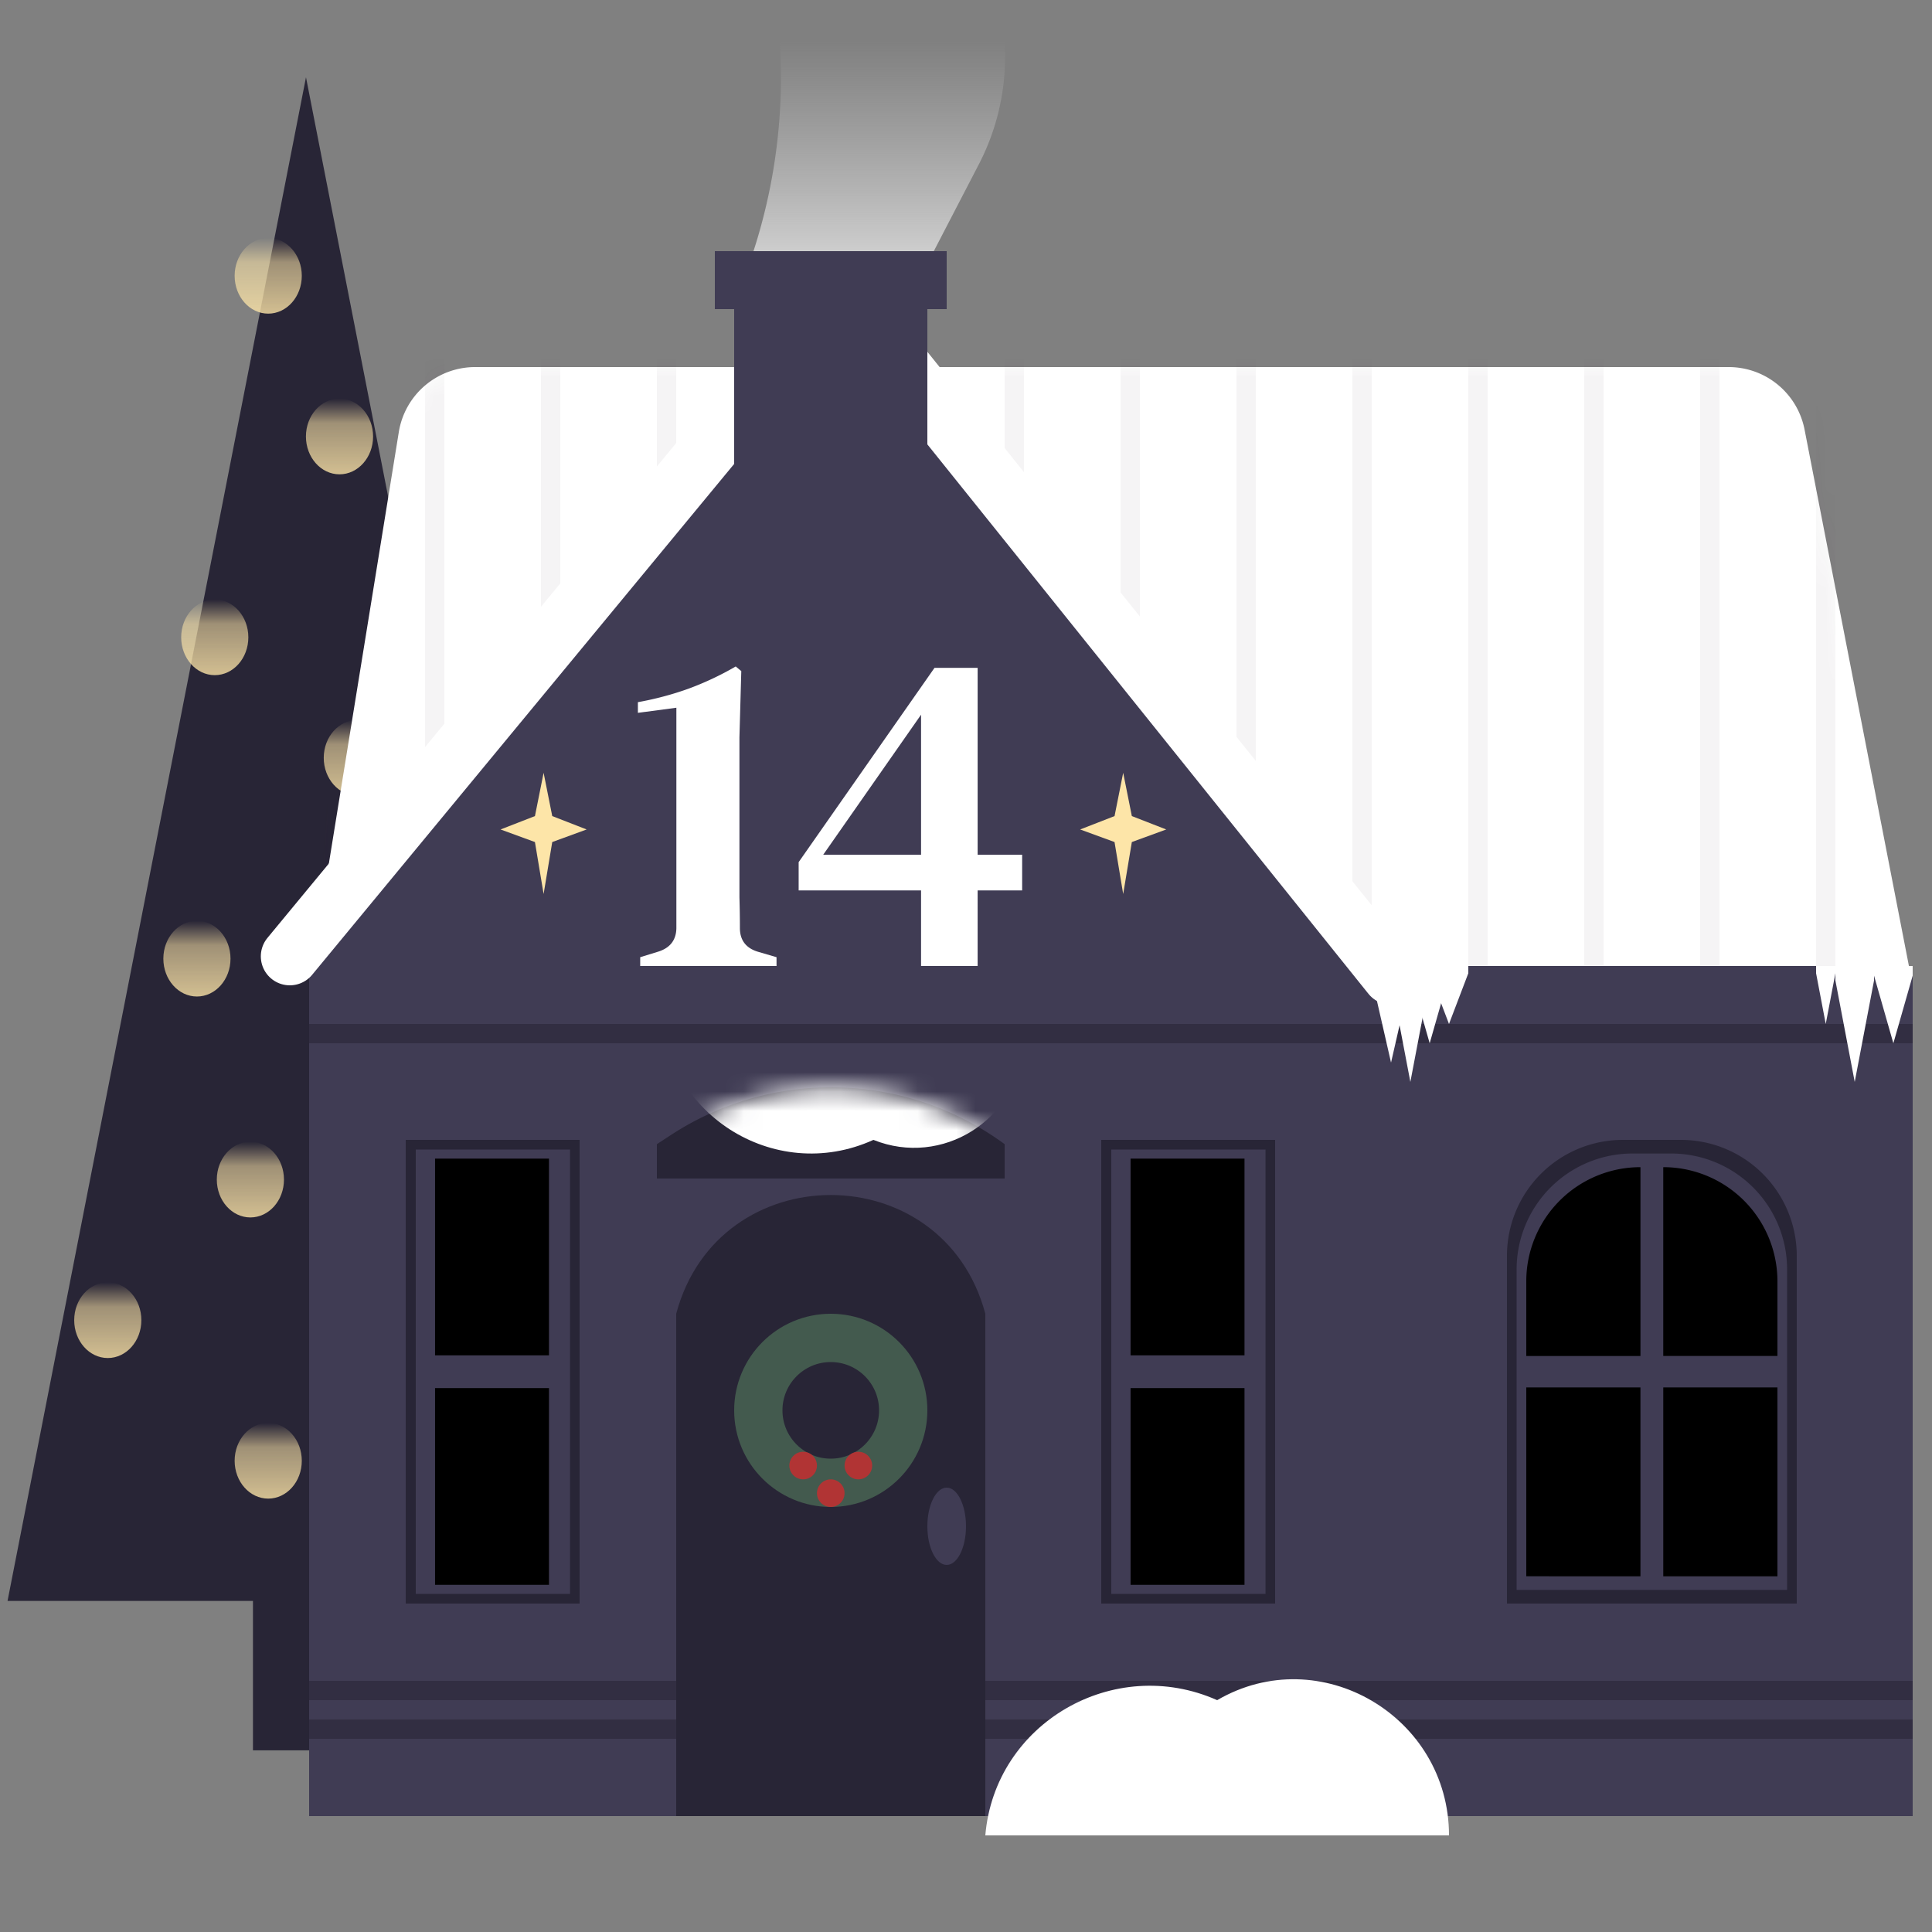 <svg xmlns="http://www.w3.org/2000/svg" xmlns:xlink="http://www.w3.org/1999/xlink" width="100" height="100" fill="none" viewBox="0 0 100 100">
    <rect x="0" y="0" width="100" height="100" fill="#808080" stroke="none"/>
    <defs>
        <path id="14reuse-0" fill="#fff" d="M93.404 22.236A4 4 0 0 0 89.478 19H24.591a4 4 0 0 0-3.948 3.36L16 51h83l-5.596-28.764Z"/>
        <path id="14reuse-1" d="M0-.5h49.655"/>
        <path id="14reuse-2" fill="#282536" d="m34 59.222.729-.476A15.167 15.167 0 0 1 52 59.222V61H34v-1.778Z"/>
    </defs>
    <g clip-path="url(#14clip0_92_1763)">
        <path fill="#282536" d="M18.582 79.773h-5.489v10.825h5.49z"/>
        <path fill="#282536" d="M15.838 4 .39 82.865h30.897L15.838 4Z"/>
        <ellipse cx="10.193" cy="49.62" fill="url(#14paint0_linear_92_1763)" fill-opacity=".8" rx="1.738" ry="1.959" transform="rotate(-180 10.193 49.62)"/>
        <ellipse cx="18.495" cy="39.225" fill="url(#14paint1_linear_92_1763)" fill-opacity=".8" rx="1.738" ry="1.959" transform="rotate(-180 18.495 39.225)"/>
        <ellipse cx="11.116" cy="32.987" fill="url(#14paint2_linear_92_1763)" fill-opacity=".8" rx="1.738" ry="1.959" transform="rotate(-180 11.116 32.987)"/>
        <ellipse cx="17.573" cy="22.592" fill="url(#14paint3_linear_92_1763)" fill-opacity=".8" rx="1.738" ry="1.959" transform="rotate(-180 17.573 22.592)"/>
        <ellipse cx="13.883" cy="14.275" fill="url(#14paint4_linear_92_1763)" fill-opacity=".8" rx="1.738" ry="1.959" transform="rotate(-180 13.883 14.275)"/>
        <ellipse cx="20.34" cy="55.857" fill="url(#14paint5_linear_92_1763)" fill-opacity=".8" rx="1.738" ry="1.959" transform="rotate(-180 20.34 55.857)"/>
        <ellipse cx="12.96" cy="61.055" fill="url(#14paint6_linear_92_1763)" fill-opacity=".8" rx="1.738" ry="1.959" transform="rotate(-180 12.96 61.055)"/>
        <ellipse cx="19.417" cy="72.49" fill="url(#14paint7_linear_92_1763)" fill-opacity=".8" rx="1.738" ry="1.959" transform="rotate(-180 19.417 72.49)"/>
        <ellipse cx="5.581" cy="68.332" fill="url(#14paint8_linear_92_1763)" fill-opacity=".8" rx="1.738" ry="1.959" transform="rotate(-180 5.58 68.332)"/>
        <ellipse cx="13.883" cy="75.609" fill="url(#14paint9_linear_92_1763)" fill-opacity=".8" rx="1.738" ry="1.959" transform="rotate(-180 13.883 75.609)"/>
        <use xlink:href="#14reuse-0"/>
        <mask id="14mask0_92_1763" width="83" height="32" x="16" y="19" maskUnits="userSpaceOnUse" style="mask-type:alpha">
            <use xlink:href="#14reuse-0"/>
        </mask>
        <g stroke="#282536" stroke-opacity=".05" mask="url(#14mask0_92_1763)">
            <use xlink:href="#14reuse-1" transform="matrix(0 -1 -1 0 58 53.655)"/>
            <use xlink:href="#14reuse-1" transform="matrix(0 -1 -1 0 16 54)"/>
            <use xlink:href="#14reuse-1" transform="matrix(0 -1 -1 0 70 54)"/>
            <use xlink:href="#14reuse-1" transform="matrix(0 -1 -1 0 22 54)"/>
            <use xlink:href="#14reuse-1" transform="matrix(0 -1 -1 0 76 54)"/>
            <use xlink:href="#14reuse-1" transform="matrix(0 -1 -1 0 28 54)"/>
            <use xlink:href="#14reuse-1" transform="matrix(0 -1 -1 0 82 54)"/>
            <use xlink:href="#14reuse-1" transform="matrix(0 -1 -1 0 34 54)"/>
            <use xlink:href="#14reuse-1" transform="matrix(0 -1 -1 0 88 54)"/>
            <use xlink:href="#14reuse-1" transform="matrix(0 -1 -1 0 40 54)"/>
            <use xlink:href="#14reuse-1" transform="matrix(0 -1 -1 0 94 54)"/>
            <use xlink:href="#14reuse-1" transform="matrix(0 -1 -1 0 46 54)"/>
            <use xlink:href="#14reuse-1" transform="matrix(0 -1 -1 0 52 54)"/>
            <use xlink:href="#14reuse-1" transform="matrix(0 -1 -1 0 64 54)"/>
        </g>
        <path fill="#403C54" d="M99 50H72l-8.5-10H23l-7 7.26V94h83V50Z"/>
        <path stroke="#282536" stroke-opacity=".6" d="M16 87.5h83M16 53.5h83M16 89.5h83"/>
        <path fill="#403C54" d="M43 14 22.5 40.5H64L43 14Z"/>
        <path stroke="#fff" stroke-linecap="round" stroke-width="3" d="M43.5 15 72 50.5M43.5 15 15 49.5"/>
        <path fill="#fff" d="M33.137 50v-.456l.936-.288c.608-.192.92-.592.936-1.2V36.632l-1.992.264v-.552c.896-.16 1.768-.392 2.616-.696a15.6 15.6 0 0 0 2.448-1.152l.288.24-.096 3.432v8.28c.016.544.024 1.072.024 1.584 0 .624.304 1.032.912 1.224l.984.288V50h-7.056Zm14.537 0v-3.912h-6.336v-1.464l7.032-10.056h2.232v9.672h2.304v1.848h-2.304V50h-2.928Zm-5.064-5.76h5.064v-7.248L42.61 44.24Z"/>
        <path fill="#282536" d="M51 68c-2.185-8.195-13.815-8.195-16 0v26h16V68Z"/>
        <path fill="#403C54" d="M48 15H38v11h10z"/>
        <path fill="url(#14paint10_linear_92_1763)" d="M48.333-5H39a29.193 29.193 0 0 1 0 18h9.333l2.334-4.5a12.089 12.089 0 0 0 .759-9.318l-.176-.54L48.333-5Z"/>
        <path stroke="#403C54" stroke-linecap="square" stroke-width="3" d="M47.5 14.5h-9"/>
        <ellipse fill="#403C54" rx="1" ry="2" transform="matrix(-1 0 0 1 49 79)"/>
        <path fill="#282536" d="M30 59h-9v24h9V59Z"/>
        <path fill="#403C54" d="M29.503 59.5H21.52v23h7.983v-23Z"/>
        <path fill="currentColor" d="M28.415 59.97h-5.897v10.182h5.897zM28.415 71.848h-5.897V82.03h5.897z"/>
        <path fill="#282536" d="M66 59h-9v24h9V59Z"/>
        <path fill="#403C54" d="M65.503 59.5H57.52v23h7.983v-23Z"/>
        <path fill="currentColor" d="M64.415 59.97h-5.897v10.182h5.897zM64.415 71.848h-5.897V82.03h5.897z"/>
        <path fill="#fff" d="M72 50h2v.75L73 56l-1-5.25V50ZM95 50h2v.75L96 56l-1-5.25V50Z"/>
        <path fill="#fff" d="M73 50h2v.5L74 54l-1-3.5V50Z"/>
        <path fill="#fff" d="M74 50h2v.375L75 53l-1-2.625V50ZM94 50h1v.375L94.5 53l-.5-2.625V50ZM97 50h2v.5L98 54l-1-3.5V50ZM71 50h2v.625L72 55l-1-4.375V50Z"/>
        <path fill="#282536" d="M78 65a6 6 0 0 1 6-6h3a6 6 0 0 1 6 6v18H78V65Z"/>
        <path fill="#403C54" d="M78.5 65.706a6 6 0 0 1 6-6h2a6 6 0 0 1 6 6v16.588h-14V65.706Z"/>
        <path fill="currentColor" d="M79 66.32a5.91 5.91 0 0 1 5.91-5.908v9.774H79V66.32ZM86.09 60.412A5.91 5.91 0 0 1 92 66.32v3.865h-5.91v-9.774ZM86.091 71.814H92v9.774h-5.909zM79 71.814h5.909v9.774H79z"/>
        <circle cx="43" cy="73" r="3.75" stroke="#435A4E" stroke-width="2.5"/>
        <circle cx="43" cy="77.286" r=".714" fill="#B13434"/>
        <circle cx="44.429" cy="75.857" r=".714" fill="#B13434"/>
        <circle cx="41.571" cy="75.857" r=".714" fill="#B13434"/>
        <path fill="#FDE5A8" d="m58.136 40 .448 2.24 1.78.693-1.78.651-.448 2.689-.448-2.689-1.779-.651 1.78-.693.447-2.24ZM28.137 40l.447 2.24 1.78.693-1.78.651-.447 2.689-.449-2.689-1.779-.651 1.78-.693.448-2.24Z"/>
        <path fill="#fff" d="M51 95c.489-5.82 6.665-9.376 12-7 5.32-3.103 12 .842 12 7H51Z"/>
        <use xlink:href="#14reuse-2"/>
        <mask id="14mask1_92_1763" width="18" height="5" x="34" y="56" maskUnits="userSpaceOnUse" style="mask-type:alpha">
            <use xlink:href="#14reuse-2"/>
        </mask>
        <g mask="url(#14mask1_92_1763)">
            <path fill="#fff" d="M52.932 54.147c-.254 3.824-4.169 6.283-7.724 4.853-5.151 2.342-11-1.424-11-7.083V50h19l-.276 4.147Z"/>
        </g>
    </g>
    <defs>
        <linearGradient id="14paint0_linear_92_1763" x1="10.193" x2="10.193" y1="47.661" y2="51.579" gradientUnits="userSpaceOnUse">
            <stop stop-color="#FDE5A8"/>
            <stop offset=".677" stop-color="#FDE5A8" stop-opacity=".7"/>
            <stop offset="1" stop-color="#FDE5A8" stop-opacity="0"/>
        </linearGradient>
        <linearGradient id="14paint1_linear_92_1763" x1="18.495" x2="18.495" y1="37.265" y2="41.184" gradientUnits="userSpaceOnUse">
            <stop stop-color="#FDE5A8"/>
            <stop offset=".677" stop-color="#FDE5A8" stop-opacity=".7"/>
            <stop offset="1" stop-color="#FDE5A8" stop-opacity="0"/>
        </linearGradient>
        <linearGradient id="14paint2_linear_92_1763" x1="11.116" x2="11.116" y1="31.028" y2="34.946" gradientUnits="userSpaceOnUse">
            <stop stop-color="#FDE5A8"/>
            <stop offset=".677" stop-color="#FDE5A8" stop-opacity=".7"/>
            <stop offset="1" stop-color="#FDE5A8" stop-opacity="0"/>
        </linearGradient>
        <linearGradient id="14paint3_linear_92_1763" x1="17.573" x2="17.573" y1="20.633" y2="24.551" gradientUnits="userSpaceOnUse">
            <stop stop-color="#FDE5A8"/>
            <stop offset=".677" stop-color="#FDE5A8" stop-opacity=".7"/>
            <stop offset="1" stop-color="#FDE5A8" stop-opacity="0"/>
        </linearGradient>
        <linearGradient id="14paint4_linear_92_1763" x1="13.883" x2="13.883" y1="12.316" y2="16.235" gradientUnits="userSpaceOnUse">
            <stop stop-color="#FDE5A8"/>
            <stop offset=".677" stop-color="#FDE5A8" stop-opacity=".7"/>
            <stop offset="1" stop-color="#FDE5A8" stop-opacity="0"/>
        </linearGradient>
        <linearGradient id="14paint5_linear_92_1763" x1="20.34" x2="20.34" y1="53.898" y2="57.816" gradientUnits="userSpaceOnUse">
            <stop stop-color="#FDE5A8"/>
            <stop offset=".677" stop-color="#FDE5A8" stop-opacity=".7"/>
            <stop offset="1" stop-color="#FDE5A8" stop-opacity="0"/>
        </linearGradient>
        <linearGradient id="14paint6_linear_92_1763" x1="12.96" x2="12.96" y1="59.096" y2="63.014" gradientUnits="userSpaceOnUse">
            <stop stop-color="#FDE5A8"/>
            <stop offset=".677" stop-color="#FDE5A8" stop-opacity=".7"/>
            <stop offset="1" stop-color="#FDE5A8" stop-opacity="0"/>
        </linearGradient>
        <linearGradient id="14paint7_linear_92_1763" x1="19.417" x2="19.417" y1="70.531" y2="74.449" gradientUnits="userSpaceOnUse">
            <stop stop-color="#FDE5A8"/>
            <stop offset=".677" stop-color="#FDE5A8" stop-opacity=".7"/>
            <stop offset="1" stop-color="#FDE5A8" stop-opacity="0"/>
        </linearGradient>
        <linearGradient id="14paint8_linear_92_1763" x1="5.581" x2="5.581" y1="66.373" y2="70.291" gradientUnits="userSpaceOnUse">
            <stop stop-color="#FDE5A8"/>
            <stop offset=".677" stop-color="#FDE5A8" stop-opacity=".7"/>
            <stop offset="1" stop-color="#FDE5A8" stop-opacity="0"/>
        </linearGradient>
        <linearGradient id="14paint9_linear_92_1763" x1="13.883" x2="13.883" y1="73.65" y2="77.568" gradientUnits="userSpaceOnUse">
            <stop stop-color="#FDE5A8"/>
            <stop offset=".677" stop-color="#FDE5A8" stop-opacity=".7"/>
            <stop offset="1" stop-color="#FDE5A8" stop-opacity="0"/>
        </linearGradient>
        <linearGradient id="14paint10_linear_92_1763" x1="37.833" x2="37.833" y1="-3.929" y2="17.5" gradientUnits="userSpaceOnUse">
            <stop offset=".281" stop-color="#D9D9D9" stop-opacity="0"/>
            <stop offset="1" stop-color="#F5F5F5"/>
        </linearGradient>
        <clipPath id="14clip0_92_1763">
            <path fill="#fff" d="M0 0h100v100H0z"/>
        </clipPath>
    </defs>
</svg>